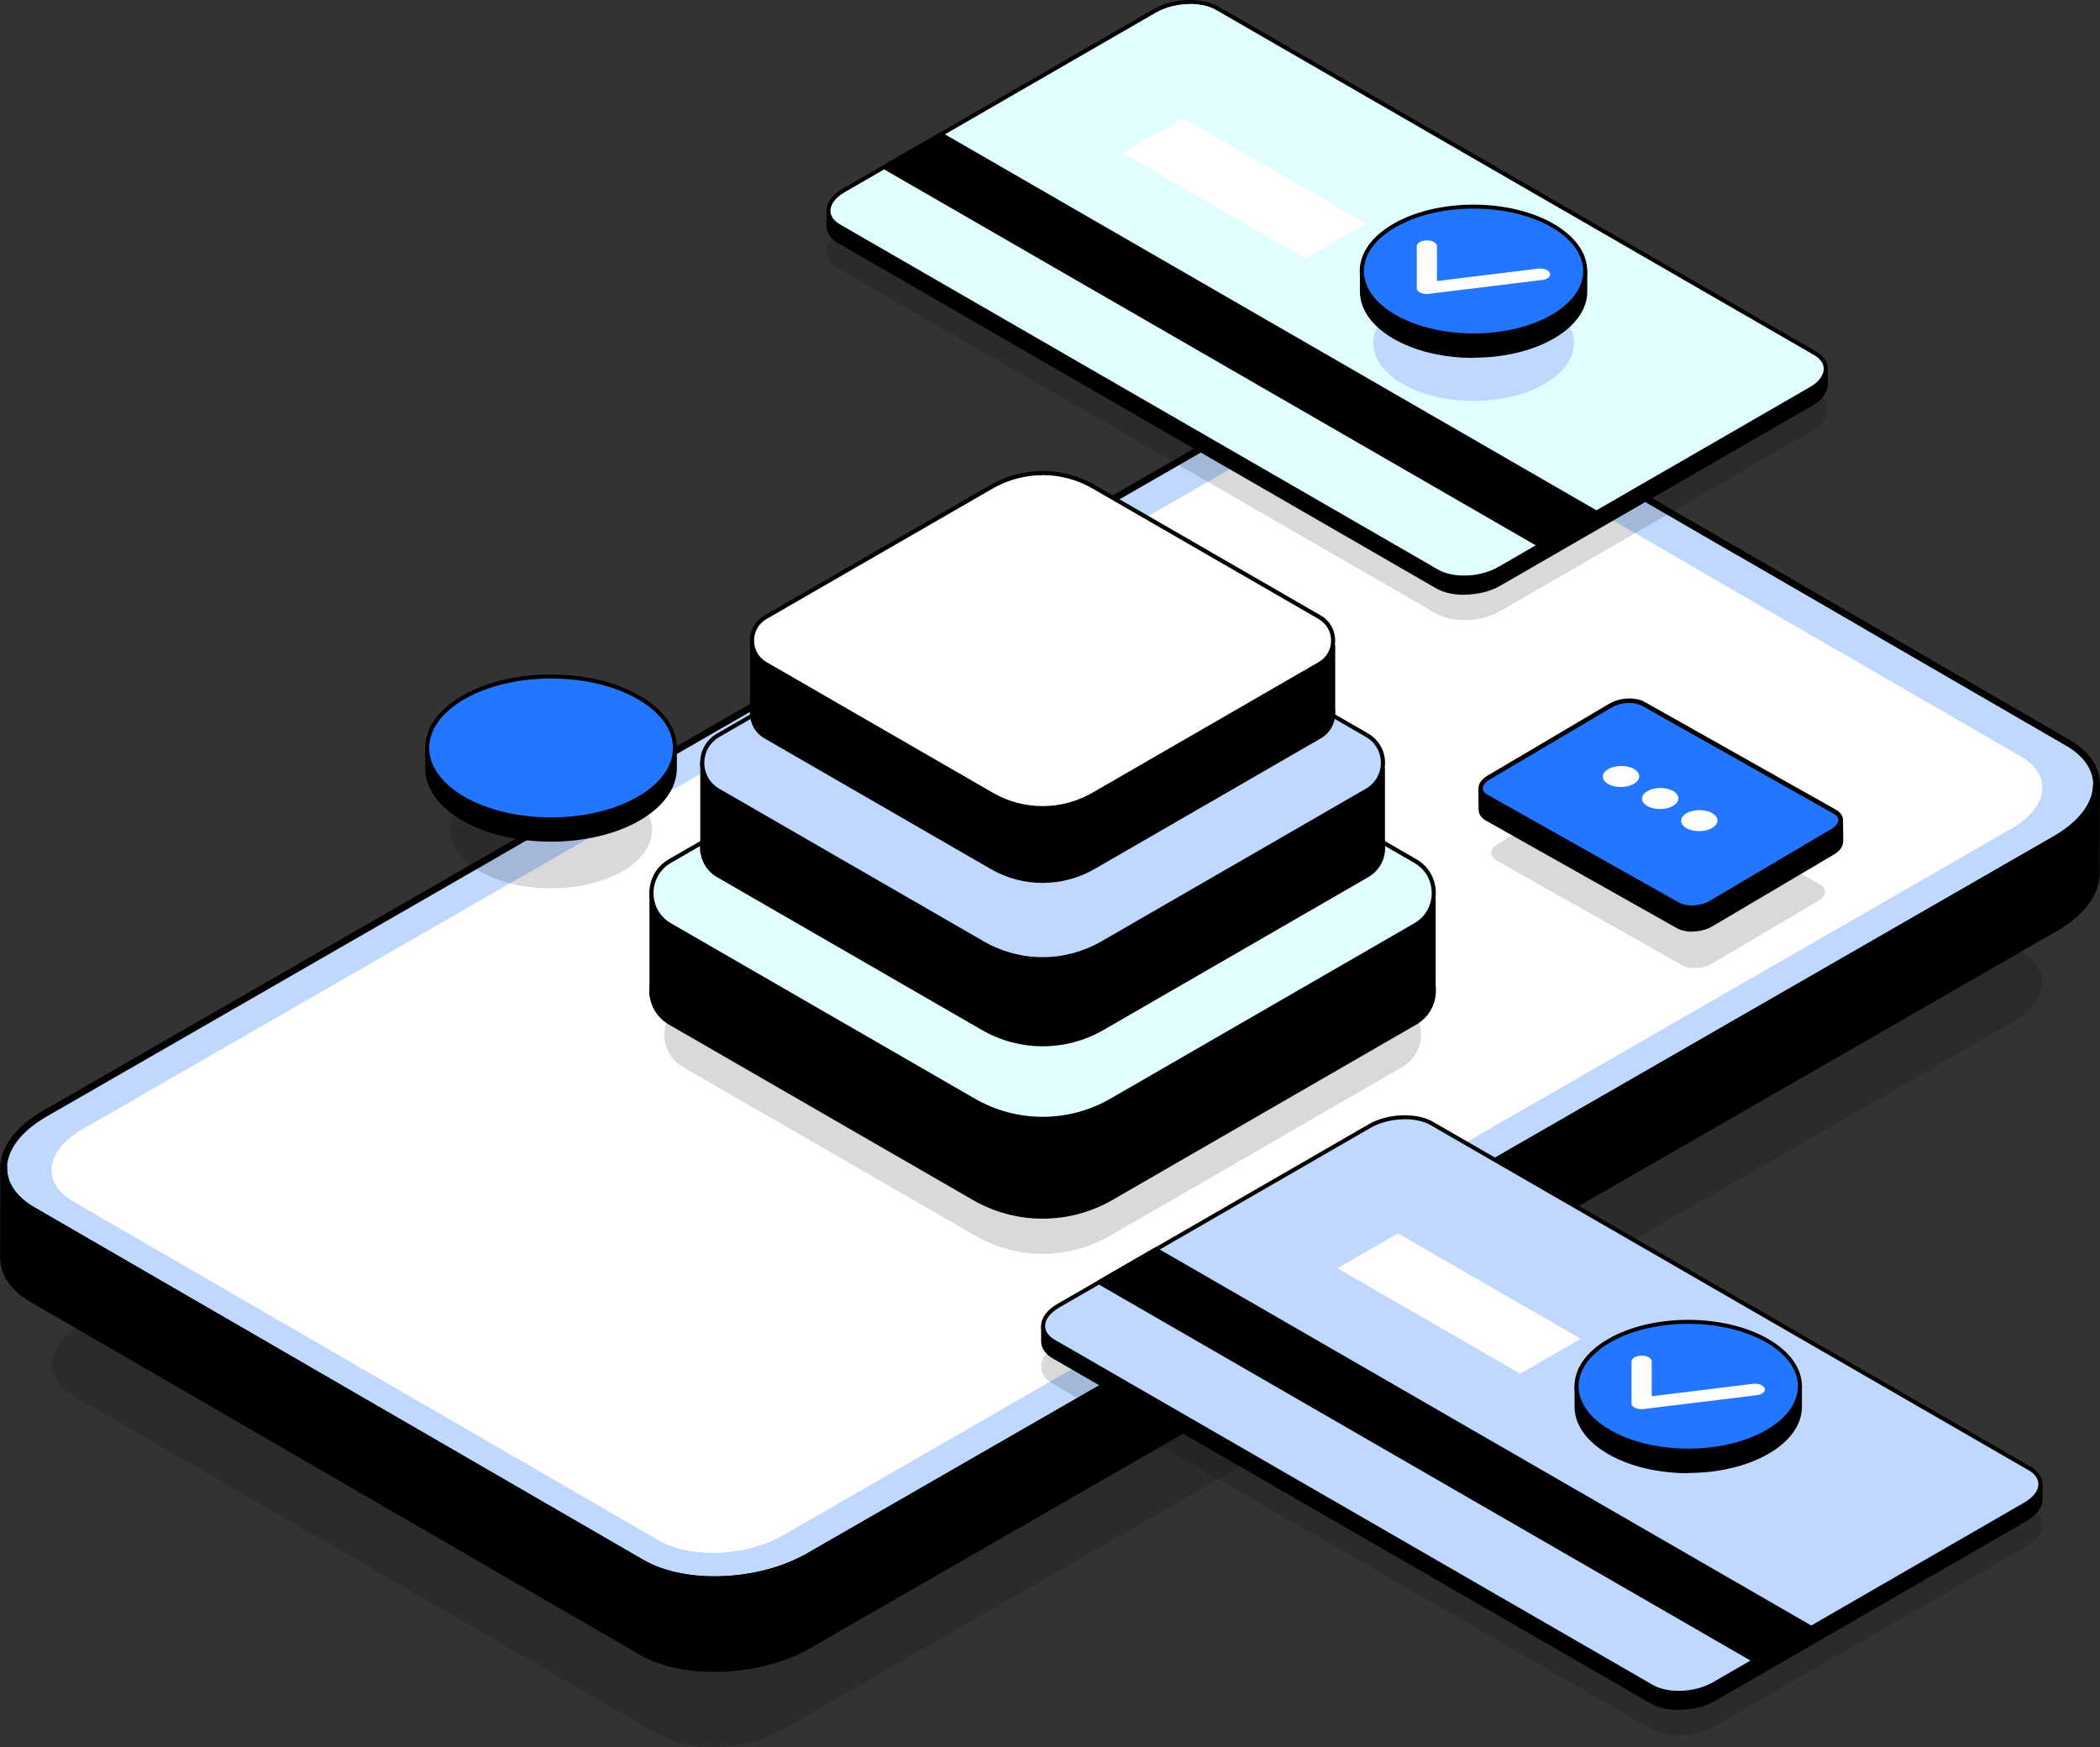<svg width="655" height="545" viewBox="0 0 655 545" fill="none" xmlns="http://www.w3.org/2000/svg">
<rect x="0" y="0" width="655" height="545" fill="#333333" stroke="none"/>
<g clip-path="url(#clip0_226_16152)">
<path opacity="0.15" d="M630.296 296.672L447.654 190.941C437.725 185.19 420.396 185.882 408.916 192.492L25.611 413.021C14.13 419.631 12.889 429.629 22.794 435.379L205.436 541.11C215.366 546.861 232.694 546.169 244.175 539.559L627.48 319.03C638.96 312.42 640.201 302.422 630.296 296.672Z" fill="black"/>
<path d="M644.952 231.673L454.887 121.623C441.544 113.892 418.201 114.822 402.758 123.699L13.916 347.426C-1.527 356.302 -3.222 369.784 10.12 377.491L200.186 487.541C213.528 495.272 236.871 494.342 252.314 485.465L641.156 261.762C656.599 252.886 658.294 239.404 644.952 231.697V231.673Z" fill="#C0D7FF"/>
<path d="M222.908 493.817C214.196 493.817 205.866 492.051 199.66 488.472L9.595 378.422C3.437 374.866 0.048 369.879 0.072 364.415C0.072 357.901 4.941 351.363 13.39 346.495L402.209 122.792C417.914 113.748 441.759 112.818 455.388 120.716L645.453 230.766C651.611 234.321 655 239.308 654.976 244.773C654.976 251.287 650.107 257.825 641.658 262.693L252.863 486.372C244.319 491.287 233.339 493.817 222.932 493.817H222.908ZM432.164 117.447C422.139 117.447 411.541 119.881 403.283 124.629L14.441 348.356C6.66 352.842 2.196 358.688 2.196 364.439C2.196 369.116 5.204 373.435 10.669 376.585L200.735 486.634C213.767 494.175 236.681 493.244 251.789 484.535L640.631 260.832C648.413 256.346 652.876 250.5 652.876 244.749C652.876 240.072 649.869 235.753 644.403 232.603L454.338 122.553C448.418 119.141 440.494 117.447 432.164 117.447Z" fill="black"/>
<path d="M653.902 244.964C653.782 250.81 649.51 256.942 641.156 261.738L252.338 485.441C236.895 494.318 213.575 495.248 200.209 487.517L10.144 377.491C3.986 373.936 1.074 369.14 1.193 364.129L1.145 364.081L1.074 391.665H1.121C0.907 396.724 3.819 401.591 10.072 405.218L200.137 515.268C213.48 522.999 236.823 522.069 252.266 513.192L641.108 289.489C649.82 284.478 654.164 277.988 653.878 271.927L653.973 244.964C653.973 244.964 653.949 244.987 653.925 245.011L653.902 244.964Z" fill="black"/>
<path d="M222.837 521.544C214.125 521.544 205.794 519.778 199.589 516.199L9.524 406.149C3.294 402.546 -0.072 397.511 0.048 391.927C0.048 391.856 0.024 391.76 0.024 391.665L0.096 364.081C0.096 363.628 0.382 363.246 0.788 363.079C1.217 362.912 1.671 363.055 1.957 363.389C2.124 363.58 2.268 363.89 2.244 364.152C2.124 368.949 5.108 373.339 10.669 376.561L200.734 486.61C213.767 494.151 236.68 493.22 251.789 484.511L640.631 260.808C648.269 256.417 652.732 250.619 652.828 244.94C652.828 244.677 652.947 244.415 653.138 244.224C653.449 243.914 653.926 243.794 654.308 243.961C654.714 244.128 655 244.51 655 244.94L654.904 271.903C654.904 271.903 654.904 271.927 654.904 271.951C655.167 278.656 650.322 285.385 641.61 290.396L252.768 514.099C244.223 519.015 233.243 521.544 222.837 521.544ZM2.124 391.379C2.124 391.379 2.172 391.593 2.172 391.689C1.981 396.557 4.965 401.019 10.598 404.288L200.663 514.338C213.695 521.878 236.609 520.947 251.717 512.238L640.56 288.535C648.603 283.906 653.067 277.845 652.804 271.927C652.804 271.88 652.804 271.832 652.804 271.784L652.876 252.218C650.68 256.059 646.861 259.686 641.705 262.645L252.863 486.372C237.158 495.415 213.313 496.346 199.684 488.448L9.595 378.422C6.277 376.513 3.771 374.174 2.172 371.573L2.124 391.379Z" fill="black"/>
<path d="M630.296 236.016L447.654 130.285C437.725 124.534 420.396 125.226 408.916 131.836L25.611 352.365C14.13 358.975 12.889 368.973 22.794 374.723L205.436 480.454C215.366 486.205 232.694 485.513 244.175 478.903L627.48 258.374C638.96 251.764 640.201 241.766 630.296 236.016Z" fill="white"/>
<path d="M265.155 329.816L156.124 266.892L189.85 247.421L541.839 173.235L582.32 196.691L351.654 329.816C324.898 345.254 291.912 345.254 265.155 329.816Z" fill="#C0D7FF"/>
<path d="M630.296 236.016L447.654 130.285C437.725 124.534 420.396 125.226 408.916 131.836L25.611 352.365C14.13 358.975 12.889 368.973 22.794 374.723L205.436 480.454C215.366 486.205 232.694 485.513 244.175 478.903L627.48 258.374C638.96 251.764 640.201 241.766 630.296 236.016Z" fill="white"/>
<path opacity="0.15" d="M213.074 312.564L304.276 259.949C317.237 252.48 333.205 252.48 346.165 259.949L437.343 312.564C445.172 317.074 445.172 328.36 437.343 332.87L346.165 385.509C333.205 393.001 317.237 393.001 304.276 385.509L213.074 332.87C205.245 328.36 205.245 317.074 213.074 312.564Z" fill="black"/>
<path d="M208.635 298.485L303.44 243.771C316.902 235.992 333.515 235.992 346.977 243.771L441.759 298.485C449.898 303.186 449.898 314.902 441.759 319.603L346.977 374.318C333.515 382.097 316.902 382.097 303.44 374.318L208.635 319.603C200.495 314.902 200.495 303.186 208.635 298.485Z" fill="black"/>
<path d="M202.572 310.846V278.561L321.557 270.568L447.797 280.446V308.865L422.139 323.517L330.054 369.76L202.572 310.846Z" fill="black"/>
<path d="M325.209 349.024C317.69 349.024 310.267 347.044 303.775 343.274L208.969 288.559C205.365 286.483 203.193 282.737 203.193 278.561C203.193 274.385 205.341 270.663 208.969 268.563L303.775 213.848C310.291 210.078 317.69 208.098 325.209 208.098C332.727 208.098 340.15 210.078 346.643 213.848L441.425 268.539C445.029 270.615 447.201 274.361 447.201 278.537C447.201 282.713 445.053 286.435 441.425 288.535L346.643 343.25C340.127 347.02 332.703 349.001 325.185 349.001L325.209 349.024Z" fill="#E2FDFF"/>
<path d="M325.208 208.79C332.608 208.79 339.912 210.746 346.332 214.445L441.114 269.16C444.527 271.116 446.556 274.648 446.556 278.585C446.556 282.522 444.527 286.054 441.114 288.01L346.332 342.725C339.912 346.424 332.608 348.38 325.208 348.38C317.809 348.38 310.505 346.424 304.085 342.725L209.279 288.01C205.866 286.054 203.837 282.522 203.837 278.585C203.837 274.648 205.866 271.116 209.279 269.16L304.085 214.445C310.505 210.746 317.785 208.79 325.208 208.79ZM325.208 207.477C317.69 207.477 310.171 209.41 303.44 213.299L208.635 268.014C200.495 272.715 200.495 284.431 208.635 289.132L303.44 343.847C310.171 347.736 317.69 349.669 325.208 349.669C332.727 349.669 340.246 347.736 346.977 343.847L441.758 289.132C449.874 284.431 449.874 272.715 441.758 268.014L346.977 213.299C340.246 209.41 332.727 207.477 325.208 207.477Z" fill="black"/>
<path d="M223.695 255.296L306.256 207.644C318 200.867 332.44 200.867 344.183 207.644L426.721 255.272C433.81 259.352 433.81 269.565 426.721 273.645L344.183 321.297C332.44 328.074 318 328.074 306.256 321.297L223.695 273.645C216.606 269.565 216.606 259.352 223.695 255.272V255.296Z" fill="black"/>
<path d="M218.42 266.057V237.925L322.034 230.981L431.972 239.571V264.339L409.607 277.082L329.433 317.36L218.42 266.057Z" fill="black"/>
<path d="M325.208 299.225C318.668 299.225 312.224 297.507 306.567 294.238L224.006 246.586C220.879 244.797 219.017 241.552 219.017 237.948C219.017 234.345 220.879 231.124 224.006 229.31L306.567 181.683C312.224 178.414 318.668 176.696 325.208 176.696C331.748 176.696 338.193 178.414 343.849 181.683L426.387 229.31C429.514 231.1 431.375 234.345 431.375 237.925C431.375 241.528 429.514 244.749 426.387 246.562L343.849 294.214C338.193 297.483 331.748 299.201 325.208 299.201V299.225Z" fill="#C0D7FF"/>
<path d="M325.208 177.34C331.629 177.34 337.954 179.034 343.515 182.255L426.052 229.883C428.964 231.553 430.707 234.584 430.707 237.948C430.707 241.313 428.964 244.319 426.052 246.014L343.515 293.665C337.954 296.863 331.629 298.581 325.208 298.581C318.787 298.581 312.462 296.887 306.901 293.689L224.34 246.037C221.428 244.343 219.685 241.337 219.685 237.972C219.685 234.608 221.428 231.601 224.34 229.907L306.901 182.255C312.462 179.058 318.787 177.364 325.208 177.364M325.208 176.051C318.668 176.051 312.128 177.745 306.256 181.134L223.695 228.786C216.606 232.866 216.606 243.079 223.695 247.159L306.256 294.811C312.128 298.199 318.668 299.893 325.208 299.893C331.748 299.893 338.312 298.199 344.16 294.811L426.697 247.159C433.786 243.079 433.762 232.866 426.697 228.786L344.16 181.158C338.288 177.769 331.748 176.075 325.208 176.075V176.051Z" fill="black"/>
<path d="M238.446 214.636L309.001 173.928C319.026 168.153 331.39 168.153 341.415 173.928L411.946 214.636C417.985 218.119 417.985 226.853 411.946 230.337L341.415 271.068C331.39 276.867 319.026 276.867 309.001 271.068L238.446 230.337C232.407 226.853 232.407 218.119 238.446 214.636Z" fill="black"/>
<path d="M233.935 223.822V199.794L322.487 193.828L416.458 201.202V222.343L397.339 233.248L328.812 267.656L233.935 223.822Z" fill="black"/>
<path d="M325.208 252.075C319.647 252.075 314.157 250.595 309.336 247.827L238.78 207.095C236.155 205.568 234.58 202.848 234.58 199.818C234.58 196.787 236.155 194.043 238.78 192.54L309.336 151.832C314.157 149.04 319.647 147.584 325.208 147.584C330.77 147.584 336.259 149.064 341.081 151.832L411.612 192.54C414.238 194.067 415.813 196.787 415.813 199.818C415.813 202.872 414.238 205.592 411.612 207.119L341.081 247.851C336.259 250.643 330.77 252.098 325.208 252.098V252.075Z" fill="white"/>
<path d="M325.208 146.892V148.205C330.65 148.205 336.044 149.637 340.746 152.381L411.278 193.089C413.713 194.496 415.169 197.002 415.169 199.818C415.169 202.633 413.713 205.139 411.278 206.547L340.746 247.278C336.02 249.999 330.65 251.454 325.184 251.454C319.718 251.454 314.348 250.022 309.646 247.278L239.09 206.547C236.656 205.139 235.2 202.633 235.2 199.818C235.2 197.002 236.656 194.496 239.09 193.089L309.646 152.381C314.372 149.66 319.742 148.229 325.184 148.229V146.916M325.184 146.916C319.599 146.916 313.99 148.372 308.977 151.259L238.422 191.967C232.383 195.451 232.383 204.184 238.422 207.668L308.977 248.4C313.99 251.287 319.575 252.743 325.184 252.743C330.793 252.743 336.379 251.287 341.391 248.4L411.922 207.668C417.961 204.184 417.961 195.451 411.922 191.967L341.391 151.259C336.379 148.372 330.793 146.916 325.184 146.916Z" fill="black"/>
<path opacity="0.15" d="M171.878 277.105C189.278 277.105 203.384 268.965 203.384 258.923C203.384 248.881 189.278 240.74 171.878 240.74C154.477 240.74 140.371 248.881 140.371 258.923C140.371 268.965 154.477 277.105 171.878 277.105Z" fill="black"/>
<path d="M199.207 249.092C184.122 257.801 159.657 257.801 144.572 249.092C137.03 244.749 133.258 239.022 133.258 233.319V239.619C133.258 245.322 137.03 251.025 144.572 255.391C159.657 264.101 184.122 264.101 199.207 255.391C206.749 251.048 210.521 245.322 210.521 239.619V233.319C210.521 239.022 206.749 244.725 199.207 249.092Z" fill="black"/>
<path d="M171.877 262.55C161.877 262.55 151.852 260.354 144.238 255.964C136.743 251.645 132.614 245.847 132.614 239.643V233.343C132.614 232.985 132.9 232.723 133.234 232.723C133.569 232.723 133.855 233.009 133.855 233.343C133.855 239.07 137.769 244.463 144.858 248.567C159.752 257.157 183.979 257.157 198.873 248.567C205.962 244.463 209.876 239.07 209.876 233.343C209.876 232.985 210.163 232.723 210.497 232.723C210.831 232.723 211.117 233.009 211.117 233.343V239.643C211.117 245.823 206.988 251.621 199.493 255.964C191.879 260.354 181.878 262.55 171.854 262.55H171.877ZM133.879 239.141V239.619C133.879 245.345 137.793 250.738 144.882 254.842C159.776 263.433 184.003 263.433 198.897 254.842C205.986 250.738 209.9 245.345 209.9 239.619V239.141C208.158 243.102 204.625 246.706 199.517 249.641C184.289 258.446 159.49 258.446 144.262 249.641C139.178 246.706 135.645 243.102 133.879 239.141Z" fill="black"/>
<path d="M171.878 255.63C193.22 255.63 210.521 245.641 210.521 233.319C210.521 220.997 193.22 211.008 171.878 211.008C150.536 211.008 133.234 220.997 133.234 233.319C133.234 245.641 150.536 255.63 171.878 255.63Z" fill="#2276FF"/>
<path d="M171.877 256.226C161.877 256.226 151.852 254.031 144.238 249.64C136.743 245.322 132.614 239.523 132.614 233.319C132.614 227.115 136.743 221.341 144.238 216.998C159.466 208.193 184.265 208.193 199.493 216.998C206.988 221.317 211.117 227.115 211.117 233.319C211.117 239.523 206.988 245.298 199.493 249.64C191.879 254.031 181.878 256.226 171.854 256.226H171.877ZM171.877 211.653C162.091 211.653 152.329 213.8 144.882 218.095C137.793 222.2 133.879 227.592 133.879 233.319C133.879 239.046 137.793 244.439 144.882 248.543C159.776 257.133 184.003 257.133 198.897 248.543C205.986 244.439 209.9 239.046 209.9 233.319C209.9 227.592 205.986 222.2 198.897 218.095C191.45 213.8 181.664 211.653 171.901 211.653H171.877Z" fill="black"/>
<g opacity="0.15">
<path d="M448.275 190.894L261.742 83.206C256.802 80.343 257.422 75.355 263.127 72.062L360.272 15.988C366 12.695 374.64 12.337 379.581 15.176L566.114 122.84C571.055 125.703 570.434 130.691 564.729 133.983L467.585 190.058C461.856 193.351 453.216 193.709 448.275 190.87V190.894Z" fill="black"/>
<path d="M456.677 193.423C453.407 193.423 450.304 192.755 447.965 191.418L261.432 83.755C259.069 82.395 257.78 80.486 257.78 78.362C257.78 75.856 259.618 73.351 262.817 71.514L359.961 15.463C365.833 12.074 374.784 11.716 379.915 14.651L566.448 122.315C568.811 123.675 570.1 125.584 570.1 127.708C570.1 130.213 568.262 132.719 565.064 134.556L467.919 190.631C464.72 192.492 460.591 193.423 456.677 193.423ZM371.203 13.888C367.528 13.888 363.613 14.794 360.582 16.536L263.437 72.611C260.621 74.234 259.021 76.334 259.021 78.386C259.021 80.032 260.096 81.559 262.053 82.681L448.585 190.345C453.359 193.089 461.737 192.731 467.274 189.533L564.419 133.459C567.236 131.836 568.835 129.736 568.835 127.684C568.835 126.038 567.761 124.51 565.804 123.389L379.271 15.749C377.123 14.508 374.235 13.888 371.203 13.888Z" fill="black"/>
</g>
<path d="M569.479 115.109L565.159 114.417L379.581 7.326C374.641 4.462 365.976 4.82 360.272 8.137L263.127 64.212C262.053 64.832 261.17 65.5 260.454 66.216L258.401 65.882V70.511C258.401 72.325 259.499 74.067 261.742 75.355L448.275 183.019C453.216 185.882 461.88 185.524 467.585 182.208L564.729 126.133C567.88 124.319 569.479 121.981 569.455 119.762V115.109H569.479Z" fill="black"/>
<path d="M456.677 185.548C453.407 185.548 450.304 184.88 447.965 183.544L261.432 75.88C259.117 74.544 257.828 72.683 257.78 70.607C257.78 70.559 257.78 70.511 257.78 70.487V65.858C257.78 65.667 257.876 65.5 257.995 65.381C258.138 65.262 258.329 65.214 258.496 65.238L260.239 65.524C260.955 64.856 261.814 64.212 262.817 63.639L359.961 7.564C365.857 4.176 374.784 3.818 379.915 6.753L565.398 113.796L569.599 114.464C569.909 114.512 570.124 114.775 570.124 115.085V119.738C570.124 119.738 570.124 119.809 570.124 119.833C570.124 122.315 568.262 124.796 565.087 126.634L467.943 182.709C464.744 184.57 460.615 185.501 456.701 185.501L456.677 185.548ZM259.021 70.368C259.021 70.368 259.021 70.44 259.021 70.487C259.021 72.134 260.096 73.661 262.029 74.782L448.561 182.446C453.335 185.19 461.713 184.832 467.25 181.635L564.395 125.56C567.212 123.937 568.835 121.814 568.811 119.738C568.811 119.69 568.811 119.666 568.811 119.619V115.586L565.04 114.989C565.04 114.989 564.897 114.942 564.825 114.918L379.271 7.851C374.497 5.106 366.12 5.464 360.582 8.662L263.437 64.737C262.435 65.309 261.575 65.954 260.907 66.646C260.764 66.789 260.549 66.86 260.358 66.813L259.021 66.598V70.368Z" fill="black"/>
<path d="M448.275 178.223L261.742 70.559C256.802 67.696 257.422 62.709 263.127 59.416L360.272 3.341C366 0.048 374.64 -0.31 379.581 2.53L566.114 110.193C571.055 113.057 570.434 118.044 564.729 121.337L467.585 177.412C461.856 180.704 453.216 181.062 448.275 178.223Z" fill="#E2FDFF"/>
<path d="M456.677 180.776C453.407 180.776 450.304 180.108 447.965 178.772L261.432 71.108C259.069 69.748 257.78 67.839 257.78 65.715C257.78 63.21 259.618 60.704 262.817 58.867L359.961 2.792C365.833 -0.596 374.784 -0.954 379.915 1.981L566.448 109.644C568.811 111.004 570.1 112.913 570.1 115.037C570.1 117.543 568.262 120.048 565.064 121.885L467.919 177.96C464.72 179.821 460.591 180.752 456.677 180.752V180.776ZM371.203 1.241C367.528 1.241 363.613 2.148 360.582 3.89L263.437 59.964C260.621 61.587 259.021 63.687 259.021 65.739C259.021 67.385 260.096 68.912 262.053 70.034L448.585 177.698C453.359 180.442 461.737 180.084 467.274 176.886L564.419 120.812C567.236 119.189 568.835 117.089 568.835 115.037C568.835 113.391 567.761 111.863 565.804 110.742L379.271 3.078C377.123 1.837 374.235 1.217 371.203 1.217V1.241Z" fill="black"/>
<path d="M275.801 52.114L480.259 170.133L497.969 159.921L293.488 41.901L275.801 52.114Z" fill="black"/>
<path d="M480.259 170.754C480.259 170.754 480.044 170.73 479.949 170.658L275.467 52.663C275.276 52.543 275.157 52.352 275.157 52.114C275.157 51.875 275.276 51.684 275.467 51.565L293.154 41.352C293.345 41.233 293.583 41.233 293.774 41.352L498.256 159.372C498.447 159.491 498.566 159.682 498.566 159.921C498.566 160.159 498.447 160.35 498.256 160.47L480.569 170.682C480.569 170.682 480.354 170.778 480.259 170.778V170.754ZM277.042 52.114L480.259 169.418L496.704 159.921L293.488 42.617L277.042 52.114Z" fill="black"/>
<path d="M407.197 80.629L350.199 47.723L369.055 36.843L426.053 69.748L407.197 80.629Z" fill="white"/>
<path d="M459.612 125.059C476.894 125.059 490.904 116.972 490.904 106.996C490.904 97.02 476.894 88.932 459.612 88.932C442.331 88.932 428.321 97.02 428.321 106.996C428.321 116.972 442.331 125.059 459.612 125.059Z" fill="#C0D7FF"/>
<path d="M494.437 90.937V84.542H492.599C490.952 81.679 488.183 79.006 484.245 76.739C470.64 68.889 448.586 68.889 435.004 76.739C431.066 79.006 428.297 81.703 426.65 84.542H424.812V90.889C424.812 96.043 428.178 101.221 435.004 105.159C448.609 113.009 470.664 113.009 484.245 105.159C491.048 101.245 494.437 96.091 494.437 90.937Z" fill="black"/>
<path d="M459.613 111.649C450.591 111.649 441.544 109.668 434.67 105.683C427.868 101.746 424.144 96.497 424.168 90.865V84.518C424.168 84.351 424.24 84.184 424.359 84.065C424.478 83.945 424.645 83.874 424.813 83.874H426.292C428.083 80.915 430.923 78.314 434.694 76.143C448.442 68.197 470.831 68.197 484.579 76.143C488.351 78.314 491.167 80.915 492.981 83.874H494.461C494.819 83.874 495.081 84.16 495.081 84.494V90.889C495.081 96.497 491.358 101.746 484.579 105.636C477.705 109.597 468.683 111.577 459.637 111.577L459.613 111.649ZM425.409 85.162V90.889C425.409 96.043 428.894 100.911 435.291 104.61C448.705 112.341 470.497 112.341 483.911 104.61C490.284 100.935 493.793 96.067 493.793 90.937V85.162H492.575C492.36 85.162 492.146 85.043 492.026 84.852C490.355 81.965 487.611 79.412 483.911 77.264C470.497 69.533 448.705 69.533 435.291 77.264C431.567 79.412 428.846 81.965 427.176 84.852C427.056 85.043 426.865 85.162 426.627 85.162H425.409Z" fill="black"/>
<path d="M459.613 104.633C478.846 104.633 494.437 95.638 494.437 84.542C494.437 73.446 478.846 64.45 459.613 64.45C440.38 64.45 424.789 73.446 424.789 84.542C424.789 95.638 440.38 104.633 459.613 104.633Z" fill="#2276FF"/>
<path d="M459.589 105.254C450.566 105.254 441.52 103.273 434.646 99.288C427.867 95.375 424.12 90.126 424.12 84.542C424.12 78.958 427.844 73.709 434.646 69.796C448.394 61.85 470.759 61.85 484.531 69.796C491.31 73.709 495.057 78.958 495.057 84.542C495.057 90.126 491.334 95.375 484.555 99.288C477.681 103.25 468.659 105.254 459.613 105.254H459.589ZM459.589 65.071C450.781 65.071 441.974 67.004 435.291 70.869C428.918 74.544 425.409 79.412 425.409 84.542C425.409 89.672 428.918 94.54 435.291 98.215C448.705 105.946 470.497 105.946 483.911 98.215C490.284 94.54 493.792 89.672 493.792 84.542C493.792 79.412 490.284 74.544 483.911 70.869C477.204 67.004 468.396 65.071 459.589 65.071Z" fill="black"/>
<path d="M442.809 91.199C442.212 90.865 441.878 90.412 441.902 89.911V76.811C441.95 75.809 443.334 74.997 445.077 74.997C446.819 74.997 448.203 75.809 448.203 76.811V87.668L479.71 83.802C481.404 83.588 483.075 84.208 483.433 85.186C483.791 86.165 482.717 87.119 481.023 87.334L445.697 91.653C444.766 91.772 443.812 91.653 443.072 91.295C442.976 91.247 442.905 91.223 442.833 91.175L442.809 91.199Z" fill="white"/>
<g opacity="0.15">
<path d="M515.25 538.772L328.717 431.108C323.777 428.245 324.397 423.258 330.102 419.965L427.247 363.89C432.975 360.597 441.616 360.239 446.556 363.079L633.089 470.742C638.03 473.606 637.409 478.593 631.704 481.886L534.56 537.961C528.831 541.254 520.191 541.612 515.25 538.772Z" fill="black"/>
<path d="M523.628 541.325C520.358 541.325 517.255 540.657 514.916 539.321L328.383 431.657C326.02 430.297 324.731 428.388 324.731 426.264C324.731 423.759 326.569 421.253 329.768 419.416L426.913 363.341C432.784 359.953 441.735 359.595 446.867 362.53L633.399 470.194C635.762 471.554 637.051 473.463 637.051 475.586C637.051 478.092 635.213 480.597 632.015 482.435L534.87 538.509C531.671 540.371 527.542 541.301 523.628 541.301V541.325ZM438.155 361.79C434.479 361.79 430.564 362.697 427.533 364.439L330.388 420.514C327.572 422.136 325.973 424.236 325.973 426.288C325.973 427.935 327.047 429.462 329.004 430.583L515.536 538.247C520.31 540.991 528.688 540.633 534.225 537.436L631.37 481.361C634.187 479.738 635.786 477.638 635.786 475.586C635.786 473.94 634.712 472.413 632.755 471.291L446.222 363.627C444.074 362.387 441.186 361.766 438.155 361.766V361.79Z" fill="black"/>
</g>
<path d="M636.431 462.987L632.11 462.295L446.533 355.181C441.592 352.317 432.927 352.675 427.223 355.992L330.078 412.067C329.004 412.687 328.121 413.355 327.405 414.071L325.352 413.737V418.366C325.352 420.18 326.45 421.922 328.694 423.21L515.226 530.874C520.167 533.737 528.831 533.379 534.536 530.063L631.681 473.988C634.831 472.174 636.431 469.836 636.407 467.617V462.964L636.431 462.987Z" fill="black"/>
<path d="M523.628 533.427C520.358 533.427 517.255 532.759 514.916 531.423L328.383 423.759C326.068 422.423 324.779 420.561 324.731 418.485C324.731 418.438 324.731 418.39 324.731 418.366V413.737C324.731 413.546 324.827 413.379 324.946 413.26C325.089 413.14 325.28 413.093 325.448 413.117L327.19 413.403C327.906 412.735 328.765 412.091 329.768 411.518L426.913 355.443C432.808 352.055 441.735 351.697 446.867 354.632L632.349 461.675L636.55 462.343C636.86 462.391 637.075 462.653 637.075 462.964V467.617C637.075 467.617 637.075 467.688 637.075 467.712C637.075 470.194 635.213 472.675 632.039 474.513L534.894 530.588C531.695 532.449 527.566 533.379 523.652 533.379L523.628 533.427ZM325.973 418.247C325.973 418.247 325.973 418.318 325.973 418.366C325.973 420.013 327.047 421.54 328.98 422.661L515.513 530.325C520.286 533.069 528.664 532.711 534.202 529.514L631.346 473.439C634.163 471.816 635.786 469.693 635.762 467.617C635.762 467.569 635.762 467.545 635.762 467.497V463.465L631.991 462.868C631.991 462.868 631.848 462.82 631.776 462.797L446.198 355.682C441.425 352.938 433.047 353.295 427.509 356.493L330.364 412.568C329.362 413.14 328.503 413.785 327.834 414.477C327.691 414.62 327.476 414.691 327.285 414.644L325.949 414.429V418.199L325.973 418.247Z" fill="black"/>
<path d="M515.25 526.125L328.717 418.462C323.777 415.598 324.397 410.611 330.102 407.318L427.247 351.243C432.975 347.95 441.616 347.593 446.556 350.432L633.089 458.096C638.03 460.959 637.409 465.946 631.704 469.239L534.56 525.314C528.831 528.607 520.191 528.965 515.25 526.125Z" fill="#C0D7FF"/>
<path d="M523.628 528.678C520.358 528.678 517.255 528.01 514.916 526.674L328.383 419.01C326.02 417.65 324.731 415.741 324.731 413.618C324.731 411.112 326.569 408.607 329.768 406.769L426.913 350.694C432.784 347.306 441.735 346.948 446.867 349.883L633.399 457.547C635.762 458.907 637.051 460.816 637.051 462.94C637.051 465.445 635.213 467.951 632.015 469.788L534.87 525.863C531.671 527.724 527.542 528.655 523.628 528.655V528.678ZM438.155 349.143C434.479 349.143 430.564 350.05 427.533 351.792L330.388 407.867C327.572 409.49 325.973 411.589 325.973 413.642C325.973 415.288 327.047 416.815 329.004 417.937L515.536 525.6C520.31 528.344 528.688 527.986 534.225 524.789L631.37 468.714C634.187 467.092 635.786 464.992 635.786 462.94C635.786 461.293 634.712 459.766 632.755 458.645L446.222 350.981C444.074 349.74 441.186 349.12 438.155 349.12V349.143Z" fill="black"/>
<path d="M342.752 399.993L547.234 518.012L564.921 507.8L360.439 389.78L342.752 399.993Z" fill="black"/>
<path d="M547.234 518.633C547.234 518.633 547.019 518.609 546.924 518.538L342.442 400.518C342.251 400.399 342.132 400.208 342.132 399.969C342.132 399.73 342.251 399.539 342.442 399.42L360.129 389.207C360.32 389.088 360.558 389.088 360.749 389.207L565.231 507.227C565.422 507.346 565.541 507.537 565.541 507.776C565.541 508.015 565.422 508.205 565.231 508.325L547.544 518.538C547.544 518.538 547.33 518.633 547.234 518.633ZM344.017 399.993L547.234 517.297L563.679 507.8L360.463 390.496L344.017 399.993Z" fill="black"/>
<path d="M474.148 428.507L417.174 395.626L436.03 384.745L493.028 417.627L474.148 428.507Z" fill="white"/>
<path d="M526.564 472.962C543.846 472.962 557.855 464.874 557.855 454.898C557.855 444.922 543.846 436.835 526.564 436.835C509.282 436.835 495.272 444.922 495.272 454.898C495.272 464.874 509.282 472.962 526.564 472.962Z" fill="#C0D7FF"/>
<path d="M561.388 438.84V432.445H559.55C557.903 429.581 555.135 426.909 551.196 424.642C537.591 416.792 515.537 416.792 501.956 424.642C498.017 426.909 495.248 429.605 493.602 432.445H491.764V438.792C491.764 443.946 495.129 449.124 501.956 453.061C515.561 460.912 537.615 460.912 551.196 453.061C557.999 449.148 561.388 443.994 561.388 438.84Z" fill="black"/>
<path d="M526.564 459.552C517.542 459.552 508.496 457.571 501.621 453.586C494.819 449.649 491.095 444.399 491.119 438.768V432.421C491.119 432.254 491.191 432.087 491.31 431.968C491.43 431.848 491.597 431.777 491.764 431.777H493.244C495.034 428.818 497.874 426.217 501.645 424.046C515.394 416.1 537.782 416.1 551.531 424.046C555.302 426.217 558.118 428.818 559.932 431.777H561.412C561.77 431.777 562.033 432.063 562.033 432.397V438.792C562.033 444.399 558.309 449.649 551.531 453.539C544.656 457.5 535.634 459.48 526.588 459.48L526.564 459.552ZM492.36 433.065V438.792C492.36 443.946 495.845 448.814 502.242 452.512C515.656 460.244 537.448 460.244 550.862 452.512C557.235 448.838 560.744 443.97 560.744 438.84V433.065H559.526C559.312 433.065 559.097 432.946 558.977 432.755C557.307 429.868 554.562 427.315 550.862 425.167C537.448 417.436 515.656 417.436 502.242 425.167C498.519 427.315 495.798 429.868 494.127 432.755C494.007 432.946 493.816 433.065 493.578 433.065H492.36Z" fill="black"/>
<path d="M526.564 452.512C545.797 452.512 561.388 443.517 561.388 432.421C561.388 421.325 545.797 412.329 526.564 412.329C507.331 412.329 491.74 421.325 491.74 432.421C491.74 443.517 507.331 452.512 526.564 452.512Z" fill="#2276FF"/>
<path d="M526.564 453.133C517.542 453.133 508.495 451.152 501.621 447.167C494.843 443.254 491.095 438.004 491.095 432.421C491.095 426.837 494.819 421.588 501.621 417.674C515.37 409.728 537.734 409.728 551.506 417.674C558.285 421.588 562.032 426.837 562.032 432.421C562.032 438.004 558.309 443.254 551.53 447.167C544.656 451.128 535.634 453.133 526.588 453.133H526.564ZM526.564 412.95C517.756 412.95 508.949 414.883 502.266 418.748C495.893 422.423 492.384 427.291 492.384 432.421C492.384 437.551 495.893 442.419 502.266 446.094C515.68 453.825 537.472 453.825 550.886 446.094C557.259 442.419 560.767 437.551 560.767 432.421C560.767 427.291 557.259 422.423 550.886 418.748C544.179 414.883 535.371 412.95 526.564 412.95Z" fill="black"/>
<path d="M509.784 439.078C509.187 438.744 508.853 438.291 508.877 437.79V424.69C508.925 423.687 510.309 422.876 512.052 422.876C513.794 422.876 515.178 423.687 515.178 424.69V435.547L546.685 431.681C548.38 431.466 550.05 432.087 550.408 433.065C550.766 434.043 549.692 434.998 547.998 435.213L512.672 439.532C511.741 439.651 510.787 439.532 510.047 439.174C509.951 439.126 509.88 439.102 509.808 439.054L509.784 439.078Z" fill="white"/>
<path opacity="0.15" d="M567.617 275.865L509.521 243.079C507.206 241.766 503.172 241.981 500.523 243.556L467.321 263.17C464.672 264.745 464.41 267.06 466.725 268.372L524.821 301.158C527.136 302.47 531.17 302.256 533.819 300.681L567.02 281.066C569.67 279.492 569.932 277.177 567.617 275.865Z" fill="black"/>
<path d="M523.413 288.917L463.694 255.272C462.5 254.604 461.951 253.697 461.927 252.767H461.904L461.832 246.109C461.832 246.109 463.932 247.827 465.174 248.829L502.385 226.829C505.416 225.039 510.023 224.801 512.672 226.304L569.765 258.469L574.133 255.892L574.205 262.598H574.181C574.181 263.719 573.346 264.936 571.723 265.914L533.724 288.368C530.693 290.158 526.086 290.396 523.437 288.893L523.413 288.917Z" fill="black"/>
<path d="M527.78 290.635C526.038 290.635 524.367 290.277 523.078 289.561L463.359 255.916C462.118 255.2 461.378 254.198 461.235 253.053C461.211 252.981 461.187 252.91 461.187 252.814L461.116 246.157C461.116 245.87 461.259 245.632 461.521 245.513C461.76 245.393 462.07 245.441 462.285 245.608L465.245 248.018L502.026 226.256C505.296 224.323 510.118 224.085 513.03 225.707L569.765 257.658L573.775 255.272C573.99 255.153 574.253 255.153 574.491 255.272C574.706 255.391 574.849 255.63 574.849 255.869L574.921 262.574C574.921 262.574 574.921 262.741 574.873 262.812C574.754 264.196 573.775 265.509 572.08 266.511L534.082 288.965C532.268 290.038 529.976 290.587 527.804 290.587L527.78 290.635ZM523.771 288.32C526.229 289.704 530.525 289.466 533.342 287.795L571.341 265.342C572.677 264.554 573.441 263.552 573.441 262.621C573.441 262.574 573.441 262.502 573.441 262.454L573.369 257.181L570.052 259.138C569.837 259.257 569.574 259.257 569.336 259.138L512.242 226.972C509.784 225.588 505.487 225.827 502.671 227.497L465.46 249.497C465.197 249.641 464.887 249.617 464.648 249.426L462.476 247.66L462.524 252.576C462.524 252.576 462.548 252.695 462.548 252.766C462.572 253.721 463.336 254.341 463.956 254.699L523.675 288.344L523.771 288.32Z" fill="black"/>
<path d="M572.295 253.22L512.576 219.575C509.927 218.072 505.32 218.31 502.289 220.1L464.29 242.554C461.259 244.343 460.949 247.016 463.622 248.495L523.341 282.14C525.99 283.644 530.597 283.405 533.628 281.615L571.627 259.161C574.658 257.372 574.969 254.699 572.295 253.22Z" fill="#2276FF"/>
<path d="M527.709 283.858C525.966 283.858 524.296 283.5 523.007 282.784L463.288 249.14C461.903 248.352 461.14 247.231 461.116 245.966C461.116 244.487 462.142 243.031 463.956 241.957L501.955 219.503C505.225 217.571 510.07 217.332 512.958 218.955L572.677 252.599C574.062 253.387 574.825 254.508 574.849 255.773C574.849 257.253 573.823 258.708 572.009 259.782L534.01 282.236C532.196 283.309 529.905 283.858 527.733 283.858H527.709ZM508.232 219.289C506.299 219.289 504.246 219.766 502.647 220.72L464.648 243.174C463.288 243.985 462.5 244.988 462.5 245.942C462.5 246.897 463.288 247.517 463.956 247.899L523.675 281.544C526.134 282.928 530.43 282.689 533.246 281.019L571.245 258.565C572.606 257.754 573.393 256.751 573.393 255.797C573.393 254.842 572.606 254.222 571.937 253.84L512.218 220.195C511.144 219.599 509.712 219.289 508.208 219.289H508.232Z" fill="black"/>
<path d="M509.64 244.487C511.836 243.198 511.812 241.122 509.592 239.858C507.373 238.593 503.768 238.641 501.573 239.953C499.377 241.242 499.401 243.317 501.62 244.582C503.84 245.847 507.444 245.799 509.64 244.487Z" fill="white"/>
<path d="M521.861 251.359C524.057 250.07 524.033 247.994 521.814 246.73C519.594 245.465 515.99 245.513 513.794 246.825C511.598 248.114 511.622 250.19 513.841 251.454C516.061 252.719 519.642 252.671 521.861 251.359Z" fill="white"/>
<path d="M534.058 258.255C536.254 256.966 536.23 254.89 534.01 253.626C531.79 252.361 528.186 252.409 525.99 253.721C523.794 255.01 523.818 257.086 526.038 258.35C528.258 259.615 531.862 259.567 534.058 258.255Z" fill="white"/>
</g>
<defs>
<clipPath id="clip0_226_16152">
<rect width="655" height="545" fill="white"/>
</clipPath>
</defs>
</svg>
